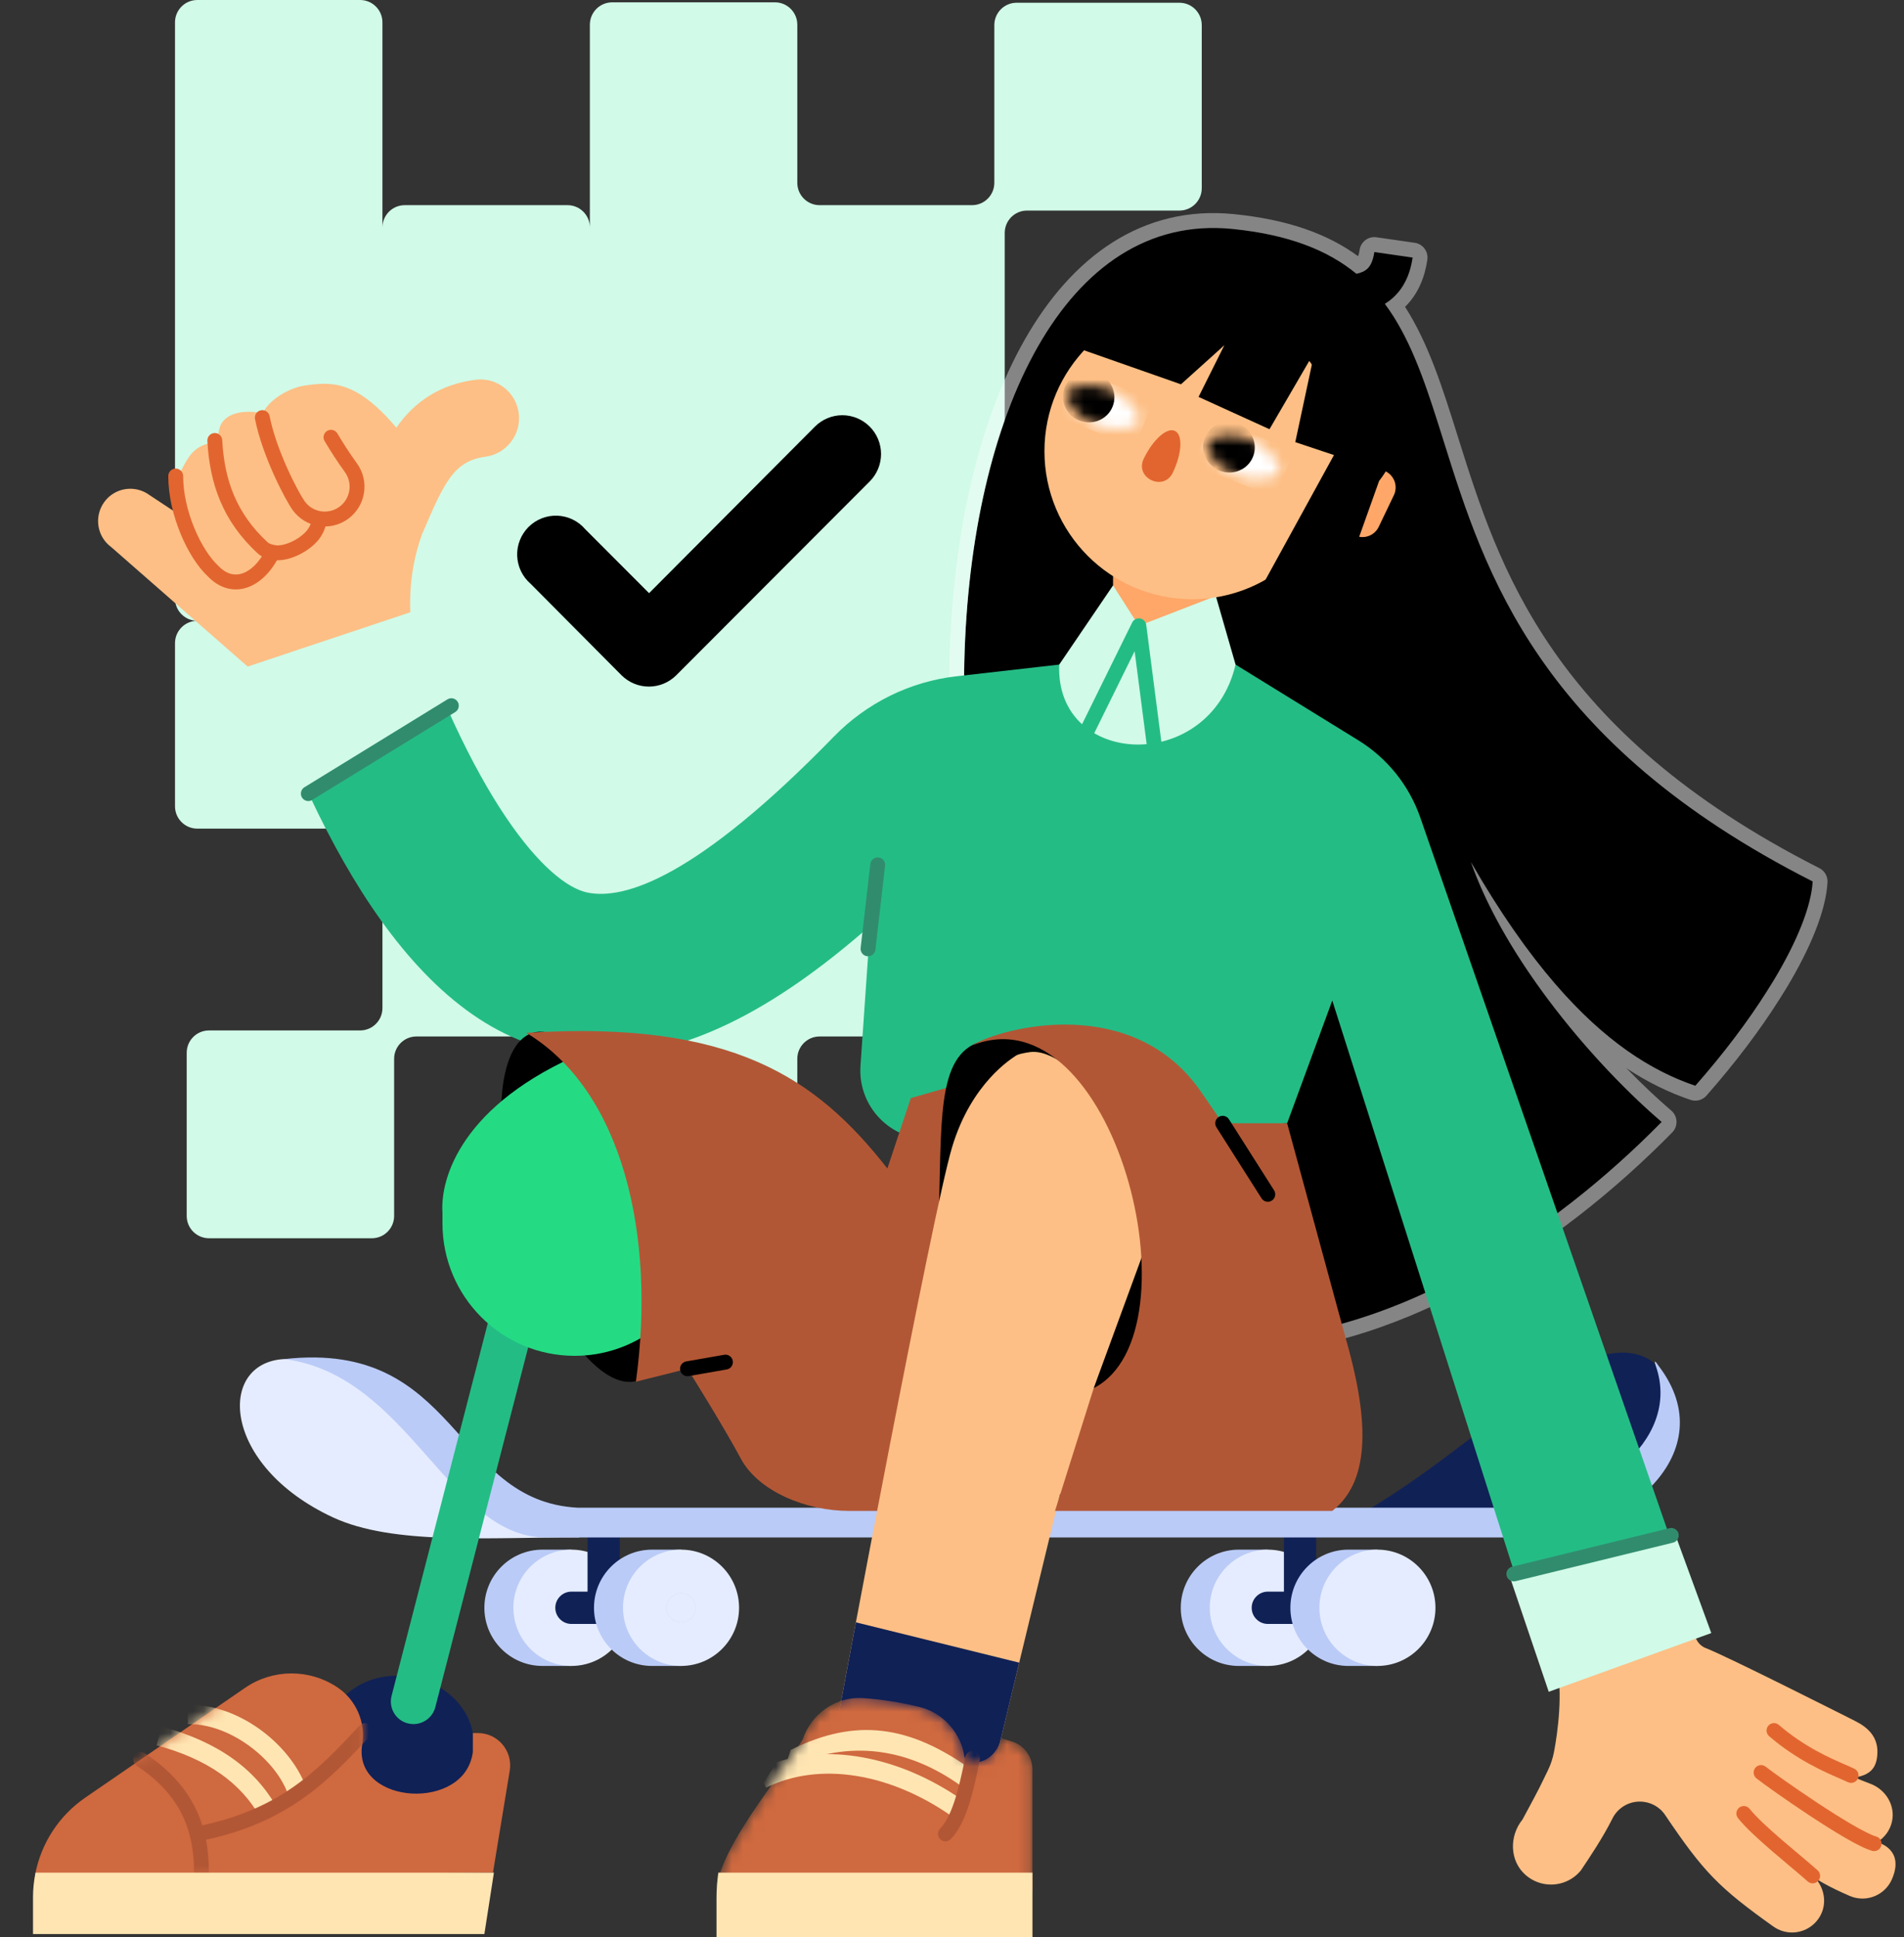 <svg width="173" height="176" viewBox="0 0 173 176" fill="none" xmlns="http://www.w3.org/2000/svg">
<rect x="0" y="0" width="173" height="176" fill="#333333" stroke="none"/>
<path fill-rule="evenodd" clip-rule="evenodd" d="M34.749 2.031C34.749 0.909 33.841 0 32.721 0H17.928C16.809 0 15.901 0.909 15.901 2.031V18.639V18.881V37.52V37.52V54.37C15.901 55.492 16.809 56.401 17.928 56.401H32.721C33.841 56.401 34.749 55.492 34.749 54.37V37.52V37.52V18.881V18.639V2.031ZM110.139 39.55C110.139 38.429 109.231 37.52 108.112 37.52H93.318C92.199 37.52 91.291 38.429 91.291 39.55V54.37C91.291 55.492 92.199 56.401 93.318 56.401H108.112C109.231 56.401 110.139 55.492 110.139 54.37V39.55ZM36.776 56.401C35.656 56.401 34.749 55.492 34.749 54.37V37.52V37.52V20.67C34.749 19.548 35.656 18.639 36.776 18.639H51.569C52.689 18.639 53.596 19.548 53.596 20.67V37.52V37.52V54.37C53.596 55.492 52.689 56.401 51.569 56.401H36.776ZM89.264 94.163C90.383 94.163 91.291 93.254 91.291 92.132V75.282V75.282V58.432C91.291 57.31 90.383 56.401 89.264 56.401H72.444H72.444H55.624C54.504 56.401 53.596 57.31 53.596 58.432V75.282V75.282V93.775V94.163V111.013C53.596 112.134 54.504 113.044 55.624 113.044H70.417C71.536 113.044 72.444 112.134 72.444 111.013V96.194C72.444 95.072 73.352 94.163 74.471 94.163H89.264ZM32.722 93.615C33.841 93.615 34.749 92.706 34.749 91.584V75.282V75.282V58.432C34.749 57.31 35.656 56.401 36.776 56.401H51.569C52.689 56.401 53.596 57.31 53.596 58.432V75.282V75.282V92.132C53.596 93.254 52.689 94.163 51.569 94.163H37.838C36.719 94.163 35.811 95.072 35.811 96.194V110.465C35.811 111.587 34.904 112.496 33.784 112.496H18.991C17.871 112.496 16.964 111.587 16.964 110.465V95.646C16.964 94.524 17.871 93.615 18.991 93.615H32.722ZM90.346 16.608C90.346 17.73 89.438 18.639 88.319 18.639H74.471C73.352 18.639 72.444 17.73 72.444 16.608V2.243C72.444 1.122 71.536 0.212 70.417 0.212H55.624C54.504 0.212 53.596 1.122 53.596 2.243V18.639V19.093V37.52V37.52V54.37C53.596 55.492 54.504 56.401 55.624 56.401H72.444H72.444H89.264C90.383 56.401 91.291 55.492 91.291 54.37V37.52V37.52V21.161C91.291 20.04 92.198 19.13 93.318 19.13H107.166C108.286 19.13 109.193 18.221 109.193 17.099V2.28C109.193 1.158 108.286 0.249 107.166 0.249H92.373C91.254 0.249 90.346 1.158 90.346 2.28V16.608ZM15.901 58.432C15.901 57.31 16.809 56.401 17.928 56.401H32.721C33.841 56.401 34.749 57.31 34.749 58.432V73.251C34.749 74.373 33.841 75.282 32.721 75.282H17.928C16.809 75.282 15.901 74.373 15.901 73.251V58.432ZM110.139 58.432C110.139 57.31 109.231 56.401 108.112 56.401H93.318C92.199 56.401 91.291 57.31 91.291 58.432V73.251C91.291 74.373 92.199 75.282 93.318 75.282H108.112C109.231 75.282 110.139 74.373 110.139 73.251V58.432Z" fill="#D1FAE8"/>
<path d="M154.038 98.643C156.627 95.703 158.824 92.78 160.541 90.063L161.174 89.047C163.324 85.467 164.578 82.309 164.701 80.079C139.763 67.43 134.936 52.058 131.183 40.108C129.652 35.231 128.299 30.923 125.831 27.604C126.113 27.432 126.384 27.229 126.637 26.991C127.602 26.085 128.145 24.848 128.353 23.399L124.873 22.897C124.748 23.773 124.473 24.196 124.234 24.421C124.032 24.61 123.727 24.777 123.243 24.87C120.653 22.741 117.111 21.315 111.972 20.8C81.501 17.754 77.704 94.934 111.386 121.75C126.285 121.791 140.844 112.248 150.98 101.93C144.881 96.701 136.801 87.275 133.649 78.318C141.16 91.371 147.933 96.577 154.038 98.643Z" fill="black"/>
<path opacity="0.4" fill-rule="evenodd" clip-rule="evenodd" d="M155.051 99.538C154.691 99.947 154.121 100.099 153.605 99.925C151.704 99.281 149.763 98.358 147.779 97.046C149.182 98.49 150.564 99.79 151.858 100.9C152.143 101.145 152.314 101.496 152.33 101.871C152.346 102.246 152.206 102.611 151.943 102.879C141.707 113.299 126.818 123.146 111.383 123.103C111.079 123.102 110.784 122.999 110.546 122.809C93.238 109.03 85.718 82.525 86.271 60.043C86.548 48.775 88.853 38.332 93.115 30.846C97.395 23.329 103.784 18.62 112.106 19.452C117.007 19.943 120.629 21.247 123.396 23.275C123.442 23.163 123.496 22.983 123.536 22.703C123.587 22.348 123.777 22.027 124.064 21.812C124.351 21.597 124.711 21.505 125.066 21.556L128.545 22.058C128.9 22.109 129.22 22.299 129.435 22.587C129.65 22.874 129.742 23.235 129.691 23.591C129.458 25.212 128.841 26.723 127.665 27.878C129.804 31.203 131.081 35.27 132.427 39.555L132.472 39.698C132.472 39.699 132.472 39.7 132.472 39.701C134.35 45.679 136.445 52.328 141.108 59.058C145.758 65.771 153.019 72.635 165.311 78.87C165.79 79.113 166.08 79.616 166.05 80.153C165.908 82.725 164.51 86.118 162.332 89.744L162.32 89.763L161.683 90.785C159.924 93.571 157.682 96.55 155.051 99.538ZM131.183 40.107C129.818 35.76 128.595 31.865 126.598 28.72C126.355 28.337 126.099 27.964 125.831 27.603C126.088 27.447 126.334 27.264 126.568 27.054C126.591 27.033 126.614 27.011 126.637 26.99C127.293 26.374 127.754 25.606 128.047 24.722C128.185 24.305 128.286 23.862 128.353 23.398L124.874 22.896C124.748 23.772 124.473 24.195 124.234 24.42C124.032 24.609 123.728 24.776 123.243 24.869C120.653 22.74 117.112 21.314 111.972 20.799C81.501 17.753 77.704 94.933 111.386 121.749C125.822 121.789 139.938 112.831 150.021 102.889C150.345 102.57 150.665 102.25 150.98 101.929C150.646 101.643 150.307 101.345 149.963 101.034C146.819 98.2 143.275 94.383 140.193 90.165C137.44 86.398 135.055 82.311 133.65 78.317C136.273 82.877 138.807 86.479 141.254 89.325C145.811 94.624 150.066 97.298 154.038 98.642C156.628 95.702 158.825 92.779 160.541 90.062L161.174 89.046C163.324 85.466 164.578 82.308 164.701 80.078C139.763 67.429 134.936 52.056 131.183 40.107Z" fill="white"/>
<path d="M54.557 146.067C54.557 144.113 53.496 142.411 51.92 141.495V140.785H49.284C46.372 140.785 44.011 143.15 44.011 146.067C44.011 148.984 46.372 151.35 49.284 151.35H51.92V150.64C53.496 149.724 54.557 148.022 54.557 146.067Z" fill="#BACBF7"/>
<path d="M51.92 144.747C52.647 144.747 53.238 145.34 53.238 146.067C53.238 146.795 52.647 147.388 51.92 147.388C51.194 147.388 50.602 146.795 50.602 146.067C50.602 145.34 51.194 144.747 51.92 144.747ZM51.92 140.785C49.008 140.785 46.647 143.15 46.647 146.067C46.647 148.984 49.008 151.35 51.92 151.35C54.832 151.35 57.193 148.984 57.193 146.067C57.193 143.15 54.832 140.785 51.92 140.785Z" fill="#E5ECFF"/>
<path d="M57.193 147.534H51.92C51.112 147.534 50.456 146.877 50.456 146.067C50.456 145.257 51.112 144.6 51.92 144.6H57.193C58.002 144.6 58.658 145.257 58.658 146.067C58.658 146.877 58.002 147.534 57.193 147.534Z" fill="#102156"/>
<path d="M54.85 147.534C54.041 147.534 53.385 146.877 53.385 146.067V139.024C53.385 138.214 54.041 137.557 54.85 137.557C55.658 137.557 56.314 138.214 56.314 139.024V146.067C56.314 146.877 55.658 147.534 54.85 147.534Z" fill="#102156"/>
<path d="M64.517 146.067C64.517 144.113 63.456 142.411 61.88 141.495V140.785H59.244C56.332 140.785 53.971 143.15 53.971 146.067C53.971 148.984 56.332 151.35 59.244 151.35H61.88V150.64C63.456 149.724 64.517 148.022 64.517 146.067Z" fill="#BACBF7"/>
<path d="M61.88 144.747C62.607 144.747 63.199 145.34 63.199 146.067C63.199 146.795 62.607 147.388 61.88 147.388C61.154 147.388 60.562 146.795 60.562 146.067C60.562 145.34 61.154 144.747 61.88 144.747ZM61.88 140.785C58.969 140.785 56.608 143.15 56.608 146.067C56.608 148.984 58.969 151.35 61.88 151.35C64.792 151.35 67.153 148.984 67.153 146.067C67.153 143.15 64.792 140.785 61.88 140.785Z" fill="#E5ECFF"/>
<path d="M61.88 144.747C62.607 144.747 63.199 145.34 63.199 146.067C63.199 146.795 62.607 147.388 61.88 147.388C61.154 147.388 60.562 146.795 60.562 146.067C60.562 145.34 61.154 144.747 61.88 144.747Z" fill="#E5ECFF"/>
<path d="M117.831 146.067C117.831 144.113 116.771 142.411 115.195 141.495V140.785H112.558C109.647 140.785 107.286 143.15 107.286 146.067C107.286 148.984 109.647 151.35 112.558 151.35H115.195V150.64C116.771 149.724 117.831 148.022 117.831 146.067Z" fill="#BACBF7"/>
<path d="M115.195 144.747C115.921 144.747 116.513 145.34 116.513 146.067C116.513 146.795 115.921 147.388 115.195 147.388C114.468 147.388 113.876 146.795 113.876 146.067C113.876 145.34 114.468 144.747 115.195 144.747ZM115.195 140.785C112.283 140.785 109.922 143.15 109.922 146.067C109.922 148.984 112.283 151.35 115.195 151.35C118.106 151.35 120.468 148.984 120.468 146.067C120.468 143.15 118.106 140.785 115.195 140.785Z" fill="#E5ECFF"/>
<path d="M120.468 147.534H115.195C114.387 147.534 113.73 146.877 113.73 146.067C113.73 145.257 114.387 144.6 115.195 144.6H120.468C121.276 144.6 121.933 145.257 121.933 146.067C121.933 146.877 121.276 147.534 120.468 147.534Z" fill="#102156"/>
<path d="M118.124 147.534C117.315 147.534 116.659 146.877 116.659 146.067V139.024C116.659 138.214 117.315 137.557 118.124 137.557C118.932 137.557 119.588 138.214 119.588 139.024V146.067C119.588 146.877 118.932 147.534 118.124 147.534Z" fill="#102156"/>
<path d="M52.67 139.674C44.41 139.651 35.715 140.396 30.243 137.849C20.09 133.124 19.698 123.763 25.849 123.469C32.464 123.276 40.789 133.74 52.67 139.674Z" fill="#E5ECFF"/>
<path d="M120.814 139.088C129.075 139.065 137.769 139.81 143.241 137.263C153.394 132.538 153.787 123.177 147.635 122.884C141.021 122.69 132.695 133.155 120.814 139.088Z" fill="#102156"/>
<path d="M25.849 123.471C37.162 124.938 40.789 139.676 49.577 139.676H138.542C147.418 139.676 156.792 131.981 150.675 124.052C150.675 124.052 150.142 123.213 150.459 124.128C152.831 130.983 144.617 136.976 136.784 136.976H52.506C41.082 136.383 41.668 121.71 25.849 123.471Z" fill="#BACBF7"/>
<path d="M127.791 146.067C127.791 144.113 126.731 142.411 125.155 141.495V140.785H122.518C119.607 140.785 117.246 143.15 117.246 146.067C117.246 148.984 119.607 151.35 122.518 151.35H125.155V150.64C126.731 149.724 127.791 148.022 127.791 146.067Z" fill="#BACBF7"/>
<path d="M125.155 140.785C122.243 140.785 119.882 143.15 119.882 146.067C119.882 148.984 122.243 151.35 125.155 151.35C128.066 151.35 130.427 148.984 130.427 146.067C130.427 143.15 128.066 140.785 125.155 140.785Z" fill="#E5ECFF"/>
<path d="M154.308 147.1L129.062 74.305C128.049 71.37 126.057 68.882 123.42 67.256L112.265 60.377H96.242L86.903 61.44C82.661 61.921 78.73 63.876 75.754 66.933C63.292 79.734 56.73 81.794 53.35 81.084C49.758 80.327 42.916 72.914 36.313 53.065L22.416 57.707C27.372 72.615 36.072 92.453 50.344 95.452C51.78 95.751 53.203 95.898 54.633 95.898C63.069 95.898 71.342 90.891 79.064 84.106L78.185 96.819C77.927 100.546 80.968 103.668 84.694 103.498L116.952 102.049L121.053 90.897L140.528 152.077L154.308 147.1Z" fill="#24BC85"/>
<path d="M47.134 37.553C46.894 35.622 45.13 34.255 43.209 34.501C39.986 34.915 37.643 36.497 36.014 38.856C32.312 34.472 30.068 34.689 27.683 35.03C26.342 35.217 24.443 36.274 23.875 37.553C22.293 37.207 20.266 37.43 19.92 39.015C19.832 39.426 19.762 39.825 19.704 40.218C18.737 40.189 17.77 40.635 17.184 41.497C16.013 43.229 15.649 44.89 15.778 46.428L13.575 44.972C12.269 44.015 10.435 44.291 9.48 45.6C8.525 46.909 8.8 48.746 10.107 49.703L24.49 62.298L37.702 59.134C37.028 55.63 37.057 52.138 38.34 48.552C40.285 44.033 41.158 41.882 44.088 41.497C46.009 41.245 47.374 39.484 47.134 37.553Z" fill="#FDBF85"/>
<path d="M170.583 167.355C170.583 167.349 170.583 167.349 170.583 167.343C171.222 166.95 171.726 166.31 171.907 165.488C172.235 164.027 171.339 162.571 169.933 162.049C169.452 161.867 168.99 161.685 168.533 161.486C169.845 161.257 170.53 160.723 170.583 159.273C170.642 157.771 169.704 156.925 168.533 156.338C167.361 155.752 156.669 150.346 154.888 149.689C154.513 149.507 154.226 149.19 154.079 148.802L153.276 146.654L141.407 151.168C142.045 153.639 141.536 157.412 141.196 159.179C141.084 159.754 140.903 160.306 140.645 160.834C139.831 162.495 140.094 162.049 138.337 165.301C137.112 166.809 137.159 169.075 138.624 170.348C139.292 170.929 140.112 171.211 140.926 171.211C141.946 171.211 142.953 170.771 143.645 169.92C144.488 168.664 145.66 166.903 146.463 165.301C146.92 164.315 147.892 163.675 148.976 163.675H149.011C149.925 163.675 150.781 164.127 151.29 164.884C154.788 170.072 156.159 171.481 161.133 175.026C161.649 175.39 162.24 175.566 162.826 175.566C163.816 175.566 164.795 175.061 165.351 174.122C166.136 172.796 165.691 171.07 164.431 170.172C162.475 168.775 162.955 169.573 161.408 168.053C164.226 169.937 164.168 170.548 168.052 172.238C168.433 172.402 168.826 172.485 169.218 172.485C170.349 172.485 171.427 171.827 171.907 170.718C172.587 169.163 172.218 167.918 170.583 167.355Z" fill="#FDBF85"/>
<path d="M42.957 159.187C43.511 156.059 41.026 153.002 37.407 152.359C33.788 151.716 30.405 153.731 29.851 156.858C29.298 159.986 31.783 163.043 35.402 163.686C39.021 164.329 42.404 162.314 42.957 159.187Z" fill="#102156"/>
<path d="M37.567 156.633C37.397 156.633 37.227 156.609 37.051 156.568C35.955 156.286 35.293 155.165 35.58 154.068L44.368 120.027C44.65 118.929 45.769 118.266 46.87 118.553C47.966 118.835 48.628 119.956 48.341 121.054L39.553 155.095C39.312 156.016 38.48 156.633 37.567 156.633Z" fill="#24BC85"/>
<path d="M57.895 125.444C61.186 124.452 61.728 116.572 59.107 107.844C56.486 99.115 51.693 92.843 48.402 93.835C45.112 94.827 44.569 102.707 47.191 111.435C49.812 120.164 54.605 126.436 57.895 125.444Z" fill="black"/>
<path d="M59.671 101.725C58.277 98.433 57.111 96.378 53.092 95.592C41.96 100.287 39.986 107.031 40.203 110.177C40.203 110.177 40.203 110.816 40.203 111.145C40.203 117.789 45.581 123.177 52.213 123.177C58.845 123.177 64.223 117.789 64.223 111.145C64.223 107.324 62.442 103.926 59.671 101.725Z" fill="#24DB83"/>
<path d="M87.067 98.528L82.755 99.761L80.628 106.158C74.183 97.941 66.567 92.659 47.819 93.833C56.607 99.115 59.601 112.303 57.779 125.526L62.466 124.352C62.466 124.352 65.706 129.511 67.311 132.511C68.916 135.51 73.281 137.265 77.113 137.265H81.958L86.27 111.734L85.374 111.305L87.067 98.528Z" fill="#B25735"/>
<path d="M120.339 47.307L123.092 48.633C123.907 49.026 124.879 48.68 125.272 47.864L126.648 44.994C127.041 44.178 126.695 43.204 125.881 42.811L123.127 41.484L120.339 47.307Z" fill="#FEA768"/>
<path d="M101.134 50.986V56.591C102.721 61.14 106.237 60.148 110.642 56.591L109.892 50.986H101.134Z" fill="#FEA768"/>
<path d="M101.134 53.182L103.478 56.856L110.473 54.15L112.266 60.377C109.922 70.355 95.861 69.768 96.242 60.377L101.134 53.182Z" fill="#D1FAE8"/>
<path fill-rule="evenodd" clip-rule="evenodd" d="M103.588 56.189C103.882 56.238 104.109 56.474 104.147 56.77L105.563 67.709C105.611 68.08 105.35 68.419 104.98 68.467C104.61 68.515 104.271 68.254 104.223 67.883L103.094 59.162L99.185 67.093C99.02 67.428 98.615 67.566 98.28 67.4C97.946 67.235 97.808 66.829 97.974 66.493L102.871 56.557C103.003 56.289 103.294 56.14 103.588 56.189Z" fill="#24BC85"/>
<path d="M85.315 109.942C85.561 100.639 85.186 95.087 90.002 94.418C96.359 93.538 103.641 101.021 103.477 110.852C103.354 118.329 101.075 124.715 97.677 127.268" fill="black"/>
<path d="M116.285 134.834C120.187 130.286 100.987 94.367 93.518 95.593C93.219 95.64 92.504 95.746 92.264 95.934C92.024 96.121 88.251 98.317 86.487 104.291C84.724 110.266 76.885 151.849 75.508 159.538L89.844 162.537C91.654 154.942 96.189 136.255 96.341 135.65C96.377 135.991 96.406 136.331 96.441 136.683L116.285 134.834Z" fill="#FDBF85"/>
<path d="M77.769 147.389C76.715 152.982 75.877 157.478 75.508 159.538L89.844 162.537C90.512 159.732 91.555 155.412 92.604 151.051L77.769 147.389Z" fill="#102156"/>
<path d="M104.38 108.887C104.374 108.911 104.386 108.882 104.351 108.94C104.31 109.011 104.269 109.075 104.222 109.134L104.198 109.163C104.239 109.087 104.28 109.017 104.315 108.964C104.357 108.911 104.398 108.829 104.38 108.887Z" fill="#FDBF85"/>
<path d="M104.38 108.887C104.374 108.911 104.386 108.882 104.351 108.94C104.31 109.011 104.269 109.075 104.222 109.134L104.198 109.163C104.239 109.087 104.28 109.017 104.315 108.964C104.357 108.911 104.398 108.829 104.38 108.887Z" fill="#FDBF85"/>
<path d="M99.376 126.112L104.327 112.613C104.327 112.613 105.745 125.525 105.036 126.112C104.327 126.699 99.376 126.112 99.376 126.112Z" fill="black"/>
<path d="M99.376 126.112C109.207 121.071 101.134 89.724 88.245 95.006C91.174 93.245 102.891 90.31 109.049 99.079L111.094 102.049H116.952L122.225 121.417C124.282 128.513 124.715 134.411 121.053 137.264H95.861L99.376 126.112Z" fill="#B25735"/>
<path fill-rule="evenodd" clip-rule="evenodd" d="M110.731 101.477C111.046 101.276 111.464 101.369 111.664 101.685L115.765 108.141C115.965 108.456 115.873 108.875 115.558 109.075C115.243 109.276 114.825 109.183 114.625 108.868L110.524 102.412C110.323 102.096 110.416 101.678 110.731 101.477Z" fill="black"/>
<path fill-rule="evenodd" clip-rule="evenodd" d="M66.582 123.631C66.647 123.999 66.401 124.35 66.033 124.414L62.582 125.019C62.215 125.083 61.864 124.837 61.8 124.468C61.736 124.1 61.982 123.749 62.349 123.685L65.8 123.081C66.168 123.016 66.518 123.262 66.582 123.631Z" fill="black"/>
<path d="M3.176 170.39C3.692 167.537 5.32 164.978 7.752 163.311L22.258 153.346C24.783 151.608 28.105 151.591 30.654 153.293C32.364 154.437 33.249 156.48 32.909 158.516L32.88 158.698C32.294 163.981 42.254 164.567 42.963 159.197V157.448H43.426C45.224 157.448 46.595 159.056 46.32 160.835L44.791 170.131" fill="#CF693F"/>
<mask id="mask0_401_18919" style="mask-type:alpha" maskUnits="userSpaceOnUse" x="3" y="152" width="44" height="19">
<path d="M3.176 170.39C3.692 167.537 5.32 164.978 7.752 163.311L22.258 153.346C24.783 151.608 28.105 151.591 30.654 153.293C32.364 154.437 33.249 156.48 32.909 158.516L32.88 158.698C32.294 163.981 42.254 164.567 42.963 159.197V157.448H43.426C45.224 157.448 46.595 159.056 46.32 160.835L44.791 170.131" fill="#717171"/>
</mask>
<g mask="url(#mask0_401_18919)">
<path d="M23.679 165.174C21.915 161.964 18.822 159.798 14.223 158.559L14.68 156.857C19.765 158.231 23.21 160.672 25.214 164.323L23.679 165.174Z" fill="#FFE5B2"/>
<path d="M26.188 163.07C25.169 160.012 21.103 156.632 17.16 156.632C17.131 156.632 17.101 156.632 17.072 156.632L17.049 154.871C17.084 154.871 17.125 154.871 17.16 154.871C22.04 154.871 26.616 158.803 27.852 162.519L26.188 163.07Z" fill="#FFE5B2"/>
<path fill-rule="evenodd" clip-rule="evenodd" d="M33.634 156.725C33.906 156.981 33.921 157.409 33.666 157.682C29.857 161.763 26.194 165.688 18.069 167.275C17.703 167.347 17.348 167.107 17.276 166.74C17.205 166.373 17.444 166.018 17.81 165.946C25.492 164.446 28.906 160.8 32.679 156.758C32.934 156.484 33.361 156.47 33.634 156.725Z" fill="#B25735"/>
<path fill-rule="evenodd" clip-rule="evenodd" d="M12.219 159.477C12.424 159.164 12.843 159.078 13.155 159.284C15.414 160.774 16.886 162.47 17.785 164.325C18.682 166.175 18.987 168.139 18.978 170.135C18.976 170.509 18.672 170.81 18.299 170.809C17.926 170.807 17.625 170.502 17.627 170.129C17.635 168.274 17.351 166.529 16.57 164.916C15.79 163.308 14.494 161.788 12.412 160.414C12.1 160.209 12.014 159.789 12.219 159.477Z" fill="#B25735"/>
</g>
<path d="M3.228 170.131C3.082 170.853 3 171.592 3 172.344V175.707H44.011L44.878 170.131H3.228Z" fill="#FFE5B2"/>
<path d="M108.322 54.438C115.735 54.438 121.745 48.417 121.745 40.991C121.745 33.565 115.735 27.545 108.322 27.545C100.91 27.545 94.9 33.565 94.9 40.991C94.9 48.417 100.91 54.438 108.322 54.438Z" fill="#FDBF85"/>
<path d="M26.919 72.519L40.822 64.143C39.767 61.532 38.713 58.661 37.658 55.498L22.326 60.616C23.826 65.124 24.757 67.688 26.919 72.519Z" fill="#D1FAE8"/>
<path d="M137.106 143.022L140.721 153.698L155.491 148.363L152.146 139.225L137.106 143.022Z" fill="#D1FAE8"/>
<path d="M106.561 42.946C105.723 44.695 103.081 43.421 103.919 41.678C104.757 39.935 106.028 38.802 106.754 39.148C107.487 39.5 107.399 41.197 106.561 42.946Z" fill="#E2652F"/>
<path fill-rule="evenodd" clip-rule="evenodd" d="M15.967 42.57C16.34 42.571 16.642 42.875 16.642 43.248C16.639 44.781 17.034 46.457 17.647 47.951C18.263 49.452 19.072 50.7 19.845 51.412C19.854 51.42 19.863 51.43 19.872 51.439C20.589 52.179 21.328 52.32 22.005 52.1C22.73 51.865 23.513 51.17 24.133 49.969C24.305 49.637 24.713 49.507 25.044 49.679C25.376 49.851 25.505 50.26 25.334 50.592C24.614 51.984 23.598 53.006 22.422 53.388C21.202 53.784 19.944 53.449 18.916 52.395C17.954 51.504 17.055 50.068 16.397 48.466C15.733 46.848 15.287 44.995 15.29 43.246C15.291 42.872 15.594 42.57 15.967 42.57Z" fill="#E2652F"/>
<path fill-rule="evenodd" clip-rule="evenodd" d="M19.48 39.343C19.852 39.322 20.171 39.609 20.191 39.982C20.385 43.557 21.438 46.621 24.337 49.285C24.448 49.387 24.63 49.449 24.972 49.522L24.976 49.523L24.976 49.523C25.34 49.604 25.939 49.495 26.589 49.174C27.227 48.859 27.759 48.417 28.011 48.023L28.014 48.018L28.014 48.018C28.146 47.815 28.241 47.59 28.301 47.361C28.395 46.999 28.764 46.782 29.125 46.876C29.486 46.97 29.703 47.34 29.609 47.702C29.516 48.059 29.366 48.42 29.147 48.756C28.72 49.423 27.96 50.007 27.186 50.389C26.423 50.765 25.488 51.022 24.687 50.846L24.687 50.846C24.373 50.778 23.841 50.664 23.426 50.285L23.425 50.284C20.206 47.327 19.05 43.897 18.842 40.056C18.821 39.682 19.107 39.363 19.48 39.343Z" fill="#E2652F"/>
<path fill-rule="evenodd" clip-rule="evenodd" d="M23.703 37.275C24.069 37.202 24.425 37.441 24.497 37.808C24.804 39.367 25.456 41.107 26.118 42.576C26.782 44.052 27.426 45.188 27.69 45.553C28.056 46.05 28.577 46.352 29.136 46.447C29.716 46.542 30.333 46.414 30.84 46.041L30.841 46.04C31.847 45.303 32.067 43.89 31.333 42.883L31.332 42.882C30.674 41.977 30.047 41.007 29.493 40.07C29.302 39.749 29.409 39.333 29.73 39.143C30.051 38.952 30.465 39.059 30.655 39.38C31.191 40.286 31.794 41.218 32.424 42.085C33.599 43.696 33.246 45.956 31.639 47.132C30.823 47.733 29.835 47.934 28.916 47.783L28.913 47.782C28.02 47.63 27.183 47.146 26.601 46.354L26.598 46.351L26.598 46.351C26.252 45.874 25.563 44.636 24.886 43.133C24.205 41.62 23.507 39.773 23.171 38.07C23.099 37.703 23.337 37.347 23.703 37.275Z" fill="#E2652F"/>
<path fill-rule="evenodd" clip-rule="evenodd" d="M160.674 156.779C160.917 156.495 161.344 156.463 161.627 156.707C163.941 158.699 166.233 159.697 167.662 160.319C167.985 160.459 168.263 160.581 168.488 160.69C168.824 160.853 168.964 161.258 168.801 161.594C168.639 161.931 168.235 162.071 167.899 161.908C167.713 161.818 167.468 161.712 167.174 161.584C165.766 160.974 163.237 159.879 160.746 157.733C160.463 157.489 160.431 157.062 160.674 156.779Z" fill="#E2652F"/>
<path fill-rule="evenodd" clip-rule="evenodd" d="M159.485 160.614C159.717 160.321 160.142 160.272 160.435 160.504C160.979 160.937 163.01 162.391 165.172 163.817C166.25 164.527 167.351 165.224 168.306 165.778C169.283 166.344 170.045 166.723 170.471 166.846C170.83 166.948 171.037 167.323 170.935 167.683C170.832 168.042 170.458 168.25 170.099 168.147C169.491 167.973 168.594 167.509 167.629 166.95C166.642 166.378 165.518 165.665 164.429 164.947C162.257 163.516 160.187 162.035 159.594 161.565C159.302 161.332 159.253 160.906 159.485 160.614Z" fill="#E2652F"/>
<path fill-rule="evenodd" clip-rule="evenodd" d="M158.022 164.226C158.314 163.993 158.739 164.04 158.972 164.332C159.583 165.097 160.718 166.133 161.934 167.18C162.435 167.61 162.95 168.044 163.437 168.453C164.101 169.012 164.711 169.524 165.153 169.921C165.43 170.17 165.454 170.598 165.205 170.876C164.956 171.155 164.529 171.178 164.251 170.929C163.819 170.541 163.243 170.058 162.6 169.517C162.113 169.107 161.586 168.665 161.054 168.207C159.85 167.171 158.619 166.057 157.917 165.178C157.684 164.886 157.731 164.46 158.022 164.226Z" fill="#E2652F"/>
<mask id="mask1_401_18919" style="mask-type:alpha" maskUnits="userSpaceOnUse" x="65" y="154" width="29" height="18">
<path d="M90.951 157.917L91.918 158.205C93.037 158.539 93.805 159.566 93.805 160.74V171.921L65.103 171.305C65.982 167.196 70.083 162.501 72.936 158.023C73.715 155.675 75.971 154.102 78.431 154.272C80.154 154.39 81.871 154.666 83.575 155.088C85.421 155.546 86.844 156.943 87.442 158.751C87.694 159.519 87.536 160.159 88.239 160.159C90.588 160.153 90.951 157.917 90.951 157.917Z" fill="#717171"/>
</mask>
<g mask="url(#mask1_401_18919)">
<path d="M90.951 157.917L91.918 158.205C93.037 158.539 93.805 159.566 93.805 160.74V171.921L65.103 171.305C65.982 167.196 70.083 162.501 72.936 158.023C73.715 155.675 75.971 154.102 78.431 154.272C80.154 154.39 81.871 154.666 83.575 155.088C85.421 155.546 86.844 156.943 87.442 158.751C87.694 159.519 87.536 160.159 88.239 160.159C90.588 160.153 90.951 157.917 90.951 157.917Z" fill="#CF693F"/>
<path d="M70.581 160.095C75.532 158.398 82.123 159.654 87.882 163.845L86.851 165.271C80.969 160.993 74.383 160.03 69.597 162.413L69.374 161.967" fill="#FFE5B2"/>
<path d="M87.436 162.332C82.157 158.493 76.568 158.094 71.254 160.741L71.84 158.98C77.752 156.04 82.656 156.68 88.467 160.911L87.436 162.332Z" fill="#FFE5B2"/>
<path fill-rule="evenodd" clip-rule="evenodd" d="M88.49 159.096C88.857 159.167 89.097 159.523 89.026 159.89C88.731 161.414 88.408 162.857 88.001 164.082C87.599 165.292 87.091 166.366 86.383 167.086C86.121 167.352 85.693 167.355 85.427 167.093C85.161 166.83 85.158 166.401 85.42 166.135C85.907 165.64 86.337 164.806 86.719 163.654C87.097 162.516 87.407 161.143 87.699 159.632C87.77 159.265 88.124 159.025 88.49 159.096Z" fill="#B25735"/>
</g>
<path d="M65.268 170.131C65.162 170.891 65.103 171.669 65.103 172.46V176H93.811V170.131H65.268Z" fill="#FFE5B2"/>
<path d="M74.057 38.747L58.976 53.889L53.176 48.079C52.861 47.71 52.473 47.411 52.037 47.199C51.601 46.988 51.126 46.869 50.642 46.85C50.158 46.832 49.675 46.913 49.224 47.09C48.773 47.267 48.363 47.536 48.02 47.879C47.678 48.222 47.41 48.633 47.233 49.085C47.056 49.537 46.975 50.02 46.993 50.505C47.012 50.99 47.131 51.466 47.342 51.903C47.553 52.34 47.852 52.728 48.22 53.044L56.48 61.355C56.809 61.681 57.198 61.939 57.627 62.115C58.055 62.29 58.514 62.379 58.976 62.376C59.898 62.372 60.782 62.005 61.437 61.355L79.013 43.747C79.343 43.42 79.604 43.03 79.782 42.601C79.961 42.172 80.053 41.712 80.053 41.247C80.053 40.782 79.961 40.322 79.782 39.893C79.604 39.464 79.343 39.074 79.013 38.747C78.354 38.091 77.463 37.723 76.535 37.723C75.606 37.723 74.715 38.091 74.057 38.747Z" fill="black"/>
<path fill-rule="evenodd" clip-rule="evenodd" d="M41.586 63.759C41.781 64.077 41.681 64.494 41.363 64.69L28.367 72.676C28.049 72.871 27.633 72.772 27.438 72.453C27.243 72.134 27.342 71.717 27.66 71.522L40.656 63.536C40.974 63.34 41.39 63.44 41.586 63.759ZM79.827 77.899C80.198 77.942 80.463 78.278 80.421 78.649L79.542 86.279C79.499 86.65 79.164 86.917 78.793 86.874C78.422 86.831 78.157 86.495 78.199 86.124L79.078 78.494C79.121 78.123 79.456 77.856 79.827 77.899ZM152.511 139.33C152.6 139.693 152.378 140.059 152.015 140.148L137.709 143.649C137.347 143.738 136.981 143.515 136.892 143.152C136.804 142.789 137.026 142.423 137.389 142.334L151.695 138.833C152.057 138.744 152.423 138.967 152.511 139.33Z" fill="#318C6E"/>
<mask id="mask2_401_18919" style="mask-type:alpha" maskUnits="userSpaceOnUse" x="96" y="35" width="8" height="4">
<path d="M96.983 35.708C96.713 36.35 97.799 37.9 99.601 38.626C101.402 39.351 103.271 38.806 103.506 38.337C103.74 37.868 102.689 36.146 100.888 35.42C99.087 34.694 97.253 35.066 96.983 35.708Z" fill="white"/>
</mask>
<g mask="url(#mask2_401_18919)">
<path d="M104.799 36.375L97.407 33.396L95.69 37.67L103.082 40.65L104.799 36.375Z" fill="white"/>
<path d="M96.728 35.181C96.254 36.361 96.847 37.712 98.052 38.197C99.257 38.683 100.619 38.12 101.093 36.94C101.567 35.76 100.974 34.409 99.769 33.923C98.563 33.437 97.201 34 96.728 35.181Z" fill="black"/>
</g>
<path d="M125.308 43.689L120.498 57.188L114.762 53.08L121.206 41.341L117.691 40.168L119.449 31.951L115.348 38.994L108.903 36.059L111.247 31.364L107.304 34.915L97.186 31.364C97.186 31.364 102.459 16.691 118.277 24.908C134.096 33.125 125.308 43.689 125.308 43.689Z" fill="black"/>
<mask id="mask3_401_18919" style="mask-type:alpha" maskUnits="userSpaceOnUse" x="109" y="39" width="8" height="5">
<path d="M109.739 40.267C109.469 40.909 110.555 42.458 112.357 43.184C114.158 43.91 116.027 43.365 116.262 42.896C116.496 42.427 115.445 40.704 113.644 39.978C111.843 39.252 110.009 39.624 109.739 40.267Z" fill="white"/>
</mask>
<g mask="url(#mask3_401_18919)">
<path d="M117.555 40.935L110.162 37.956L108.446 42.231L115.838 45.21L117.555 40.935Z" fill="white"/>
<path d="M109.484 39.739C109.01 40.919 109.603 42.27 110.808 42.756C112.014 43.242 113.375 42.679 113.849 41.499C114.323 40.318 113.73 38.968 112.525 38.482C111.319 37.996 109.958 38.559 109.484 39.739Z" fill="black"/>
</g>
</svg>
